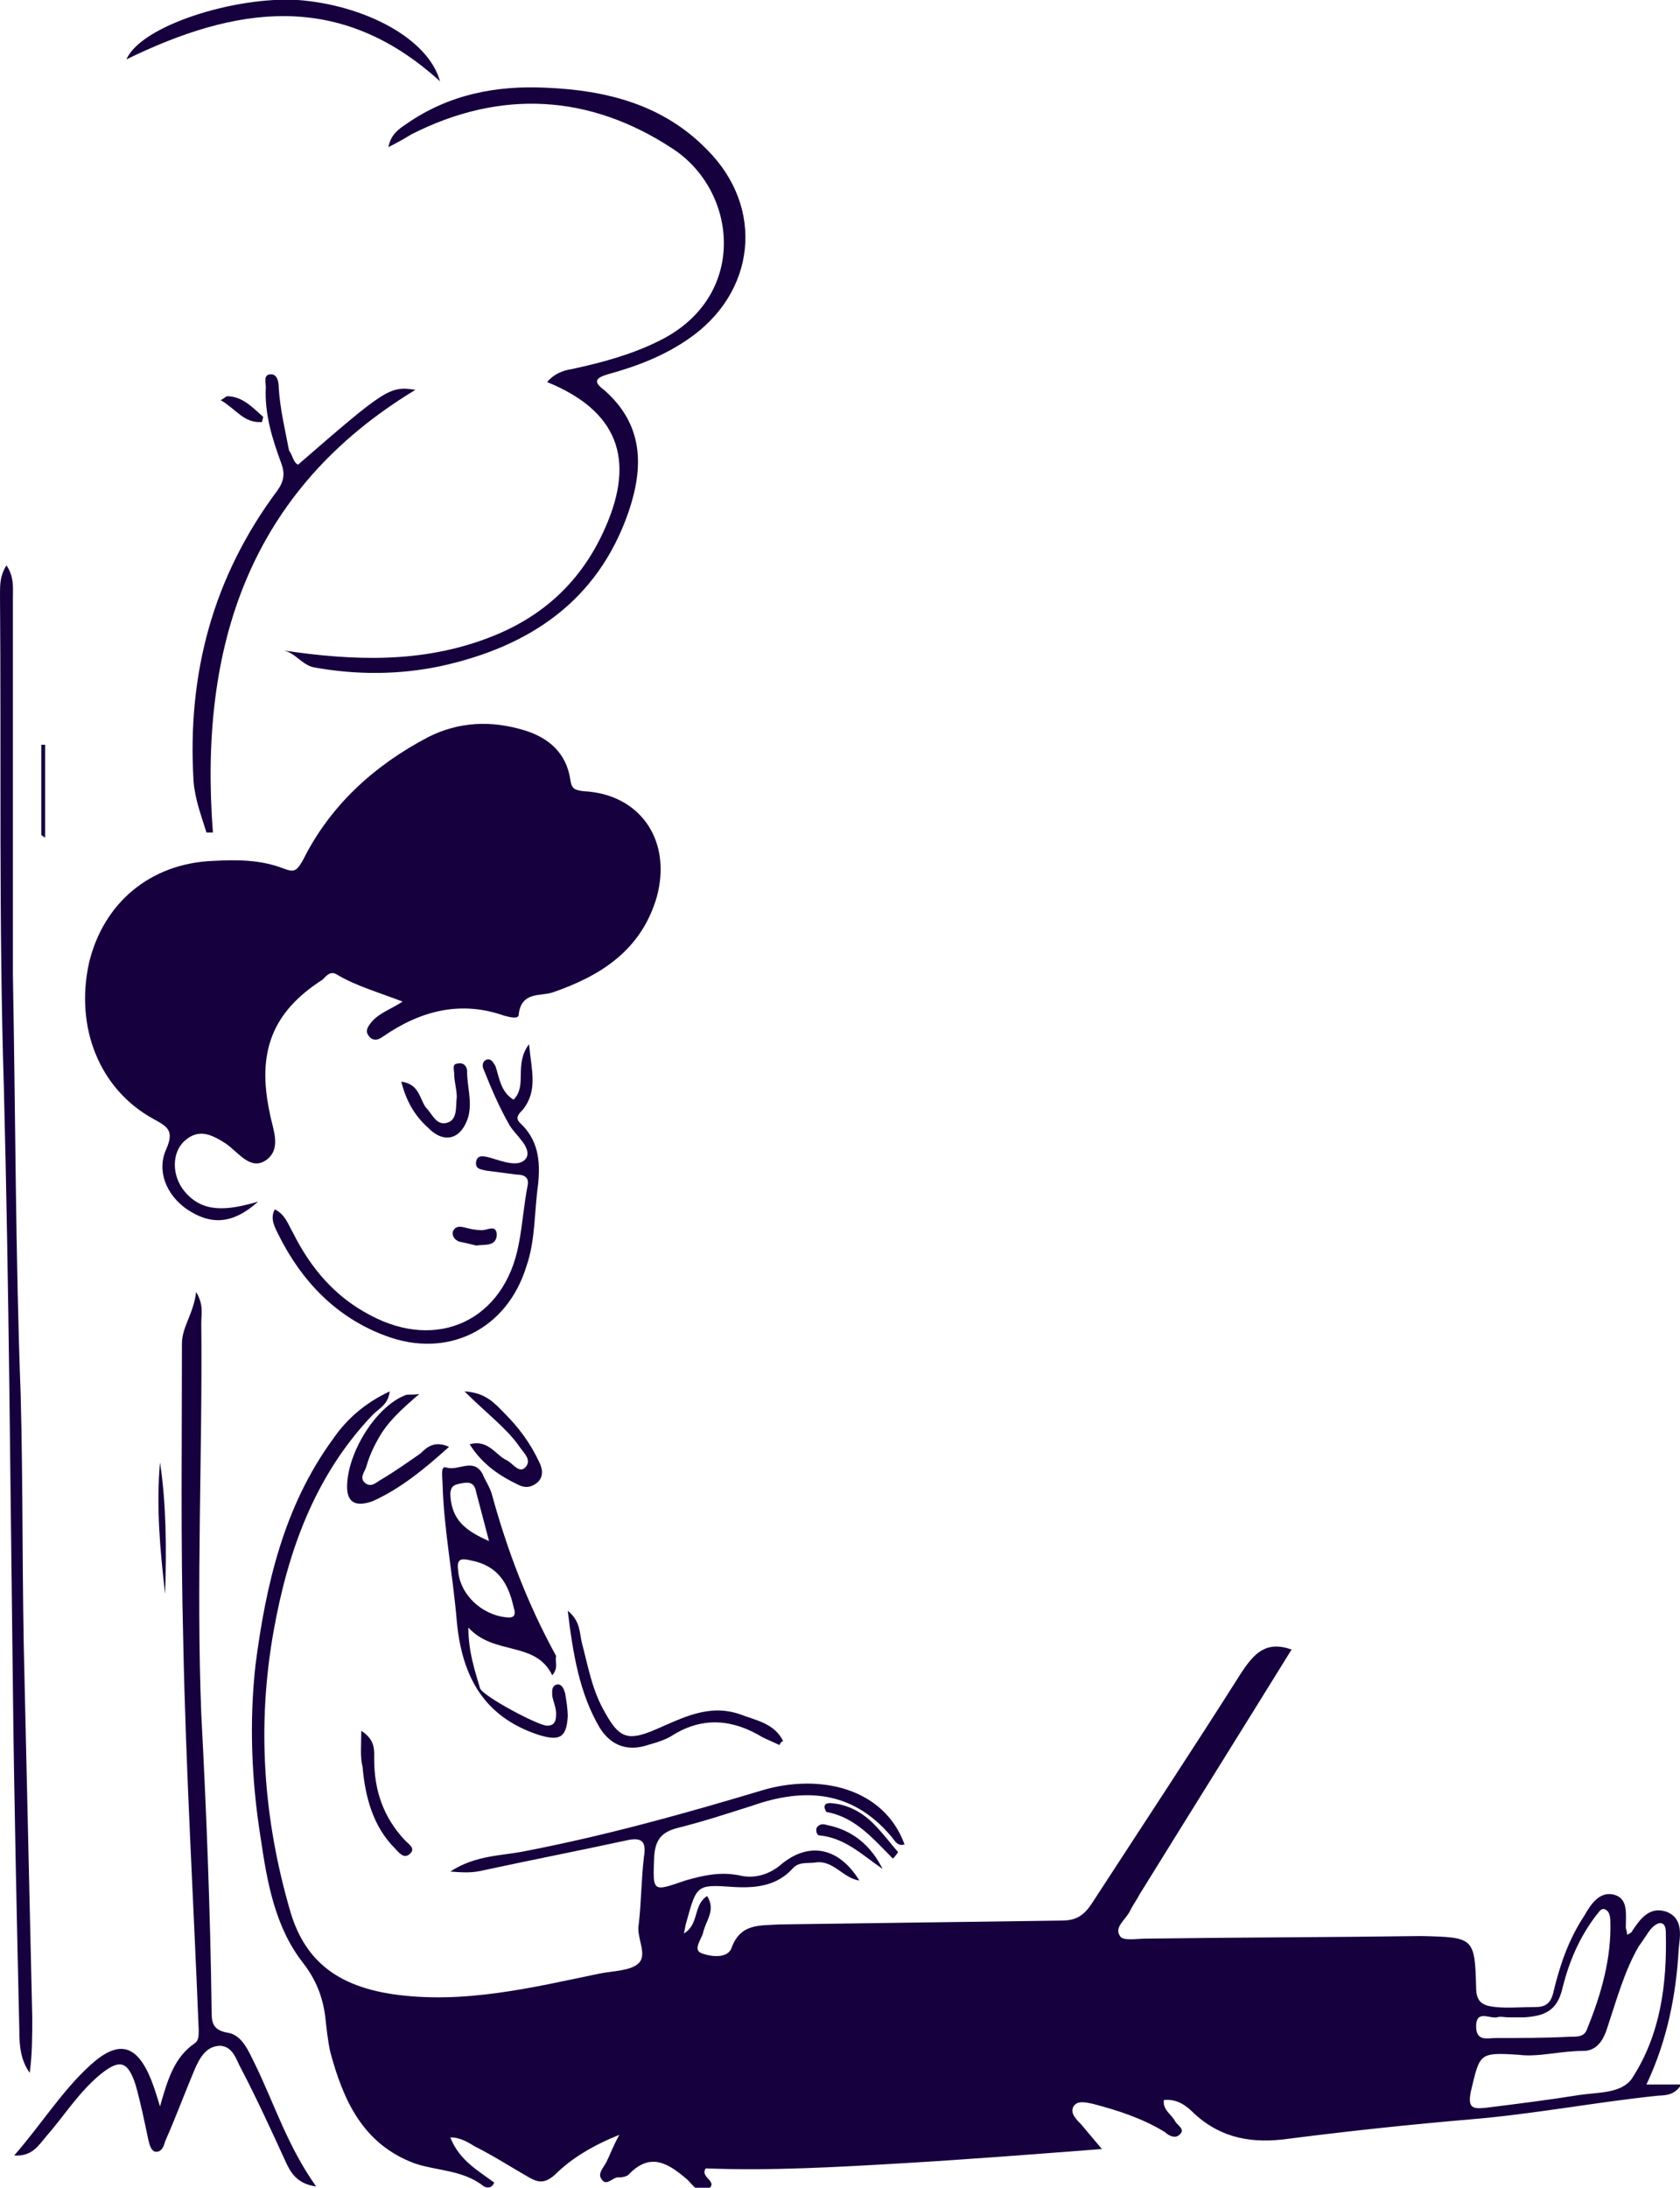 <?xml version="1.0" encoding="utf-8"?>
<!-- Generator: Adobe Illustrator 27.6.0, SVG Export Plug-In . SVG Version: 6.00 Build 0)  -->
<svg version="1.1" id="Layer_1" xmlns="http://www.w3.org/2000/svg" xmlns:xlink="http://www.w3.org/1999/xlink" x="0px" y="0px"
	 viewBox="0 0 130.2 169.5" style="enable-background:new 0 0 130.2 169.5;" xml:space="preserve">
<style type="text/css">
	.st0{fill:#16013E;}
</style>
<path class="st0" d="M100.1,127.8c-3.9,6.3-7.9,12.7-11.8,19c-0.2,0.4-0.5,0.8-0.7,1.2c-0.3,0.7-1.3,1.3-0.8,2
	c0.2,0.4,1.3,0.2,2,0.2c7.1-0.1,14.1-0.1,21.2-0.2c0.1,0,0.1,0,0.2,0c4,0.1,4.1,0.1,4.2,4c0,1.2,0.6,1.4,1.5,1.5c1,0.1,2,0,3.1,0
	c0.8,0,1.2-0.3,1.4-1.2c0.5-2.1,1.2-4.1,2.4-5.9c0.5-0.9,1.2-1.9,2.3-1.6c1.1,0.3,0.9,1.5,0.9,2.5c0,0.2,0.1,0.3,0.1,0.6
	c0.2-0.1,0.4-0.2,0.4-0.3c0.6-0.9,1.3-1.9,2.6-1.5c1.4,0.5,1.1,1.9,1,2.9c-0.2,3.6-0.9,7.1-2.5,10.5h2.7c-0.6,1-1.5,0.8-2.1,0.9
	c-4.7,0.5-9.4,1.4-14.2,1.8c-4.7,0.4-9.4,0.9-14.1,1.5c-2.8,0.4-5.2,0-7.3-1.9c-0.6-0.6-1.3-1.2-2.4-1.1c-0.1,0.8,0.6,1.1,0.9,1.7
	c0.2,0.3,0.8,0.6,0.3,1c-0.3,0.3-0.8,0.1-1.1-0.2c-1.8-1.1-3.7-1.7-5.6-2.2c-0.5-0.1-1.2-0.3-1.5,0.2c-0.3,0.5,0.2,1,0.6,1.4
	c0.5,0.6,1,1.2,1.6,1.9c-5.2,0.4-10.3,0.8-15.4,1.1c-5.1,0.3-10.3,0.6-15.3,0.4c-0.5,0.7,1,1,0.2,1.6c-0.7,0.5-1.2-0.3-1.6-0.7
	c-1.5-1.3-2.9-2.2-4.6-0.4c-0.1,0.1-0.4,0.2-0.7,0.2c-0.5-0.1-1,0.8-1.4,0.1c-0.3-0.4,0.2-0.9,0.4-1.3c0.3-0.6,0.5-1.2,1-2.1
	c-2,0.8-3.7,1.8-5,3.1c-0.8,0.7-1.3,0.6-2,0.2c-1.4-0.8-2.8-1.7-4.2-2.4c-0.5-0.3-1.1-0.7-1.9-0.7c0.7,1.8,2.2,2.6,3.4,3.5
	c-0.2,0.5-0.6,0.4-0.8,0.3c-1.6-1.3-3.7-1.2-5.4-1.8c-4-1.5-5.5-4.9-6.5-8.6c-0.2-0.9-0.3-1.9-0.4-2.8c-0.2-1.5-0.7-2.8-1.7-4.1
	c-2.2-2.8-2.8-6.3-3.3-9.7c-0.7-4.4-0.9-8.9-0.4-13.4c0.8-6.2,2.2-12.3,6-17.5c1.1-1.6,2.5-2.8,4.4-3.7c-0.1,1-0.8,1.3-1.3,1.8
	c-4.5,4.7-6.6,10.6-7.7,16.8c-1.3,7.3-0.8,14.5,1.3,21.7c1.2,4.1,4,5.8,7.9,6.4c5.5,0.8,10.8-0.5,16.1-1.6c1-0.2,2.4-0.2,3-0.8
	c0.7-0.7-0.2-2,0-3c0.2-1.7,0.2-3.5,0.4-5.2c0.2-1.2-0.1-1.6-1.4-1.3c-3.7,0.8-7.3,1.5-11,2.3c-0.8,0.2-1.5,0.2-2.6,0.1
	c2-1.3,4-1.2,5.9-1.6c6.2-1.2,12.3-2.9,18.3-4.7c4.4-1.3,9.4-0.2,11,4.2c-0.6,0.2-0.8-0.4-1.1-0.7c-3-3.5-6.7-3.7-10.7-2.3
	c-1.9,0.6-3.7,1.2-5.7,1.7c-1.2,0.3-1.8,0.8-1.9,2.2c-0.1,2.8-0.2,2.8,2.4,1.9c1.4-0.4,2.7-0.7,4.2-0.4c1.2,0.3,2.4-0.1,3.3-0.9
	c2.1-1.7,4.4-1.3,6,1.3c-1.3-0.2-2-1.6-3.4-1.4c-0.6,0.1-1.3-0.1-1.8,0.5c-1.2,1.3-2.8,1.5-4.5,1.4c-2.9-0.2-2.9-0.2-3.7,2.7
	c-0.1,0.3-0.1,0.5-0.2,0.9c1.2-0.7,0.7-2.2,1.8-2.9c0.7,1.1-0.1,1.9-0.3,2.8c-0.1,0.5-0.8,1.3-0.2,1.6c0.7,0.3,2.1,0.5,2.4-0.4
	c0.7-1.9,2.2-1.7,3.7-1.8c7.3-0.1,14.6-0.2,21.9-0.3c1.1,0,1.7-0.4,2.3-1.3c3.9-6,7.8-11.9,11.6-17.9
	C97.2,128.1,98.1,127.1,100.1,127.8L100.1,127.8z M117.7,159.2c-3.1-0.2-3-0.1-3.7,2.8c-0.3,1.4,0.2,1.4,1.2,1.3
	c2.4-0.3,4.8-0.6,7.3-1c1.4-0.2,3.2-0.1,4-1.3c2.2-3.4,2.7-7.3,2.6-11.3c0-0.9-0.6-0.9-1.2-0.2c-0.3,0.4-0.6,0.9-0.9,1.3
	c-1.1,1.9-1.7,4.1-2.4,6.2c-0.3,1-0.8,1.9-1.9,1.9C120.9,158.9,119.2,159.4,117.7,159.2L117.7,159.2z M116.9,156.3
	C116.9,156.3,116.9,156.3,116.9,156.3c-0.3,0-0.6-0.1-0.9,0c-0.6,0.1-1.6-0.6-1.6,0.7c0,1.2,0.9,0.9,1.5,0.9c1.9,0,3.9,0,5.8-0.1
	c0.6,0,1.1,0,1.3-0.6c1.1-2.7,1.9-5.5,1.8-8.4c0-0.3-0.1-0.7-0.3-0.8c-0.4-0.3-0.6,0.2-0.8,0.4c-1.3,1.7-2.1,3.6-2.6,5.6
	c-0.4,1.8-1.4,2.2-3,2.3C117.8,156.3,117.4,156.3,116.9,156.3L116.9,156.3z"/>
<path class="st0" d="M20,93.1c-2,1.8-3.7,1.8-5.5,0.6c-1.6-1.1-2.4-3-1.6-4.7c0.6-1.4,0.1-1.7-1-2.3c-4.2-2.3-6.1-7.1-5-12.1
	c1.1-4.6,4.7-7.7,9.6-7.9c1.9-0.1,3.7-0.1,5.5,0.6c0.8,0.3,1,0.2,1.5-0.7c2.1-4.2,5.5-7.3,9.7-9.5c2.4-1.2,4.9-1.3,7.5-0.5
	c1.9,0.6,3.2,1.8,3.5,3.8c0.1,0.7,0.3,0.8,1,0.9c4.4,0.2,6.9,3.8,5.7,8.2c-1.2,4.1-4.3,6.1-8.1,7.4c-0.9,0.3-2.4-0.1-2.6,1.7
	c0,0.4-0.7,0.2-1.1,0.1c-3.4-1.2-6.5-0.4-9.4,1.6c-0.3,0.2-0.6,0.4-1,0.1c-0.4-0.4-0.3-0.7,0-1.1c0.6-0.8,1.6-1.1,2.5-1.7
	c-1.8-0.7-3.6-1.2-5.1-2.1c-0.5-0.3-0.8,0.1-1.1,0.4c-3.9,2.5-5.1,5.6-4.1,10.3c0.2,1.2,1,2.8-0.3,3.7c-1.2,0.8-2.1-0.6-3.1-1.3
	c-1.1-0.7-2.1-1.2-3.2-0.2c-1,0.9-1,2.7,0,3.9C15.7,94,17.6,93.8,20,93.1L20,93.1z"/>
<path class="st0" d="M22,50.4c5.4,0.8,10.7,1,15.9-1c4.2-1.6,7.2-4.4,9-8.5c2.4-5.4,0.9-9.1-4.5-11.3c0.5-0.6,1.2-0.9,1.9-1
	c2.3-0.5,4.6-1.1,6.8-2.2c6.9-3.4,6.1-11.6,1-14.9c-6.4-4.2-13.3-4.6-20.2-1.1c-0.5,0.3-1,0.6-1.8,1c0.2-1,0.8-1.4,1.4-1.8
	c3.3-2.3,7-3,10.9-2.8c4.6,0.2,9,1.3,12.4,4.8c4.5,4.5,3.8,11.1-1.5,14.7c-1.9,1.3-4,2.1-6.2,2.7c-1,0.3-1.1,0.6-0.3,1.2
	c3.1,2.7,3.1,6,1.9,9.5c-2.4,6.9-7.7,10.4-14.5,11.9c-3.3,0.7-6.6,0.7-9.9,0.1C23.4,51.5,22.9,50.6,22,50.4z"/>
<path class="st0" d="M0.5,43.8C1.1,44.7,1,45.5,1,46.3c0,9.8,0,19.5,0,29.2C1.2,86.4,1.2,97.2,1.6,108c0.2,7.3,0.1,14.7,0.3,22.1
	c0.2,8.7,0.4,17.4,0.6,26.2c0,1.4,0,2.9-0.2,4.3c-0.7-1-0.8-2.1-0.8-3.2c-0.2-8.8-0.4-17.7-0.5-26.5c-0.2-15.5-0.3-31.1-0.7-46.6
	C-0.1,71.5,0.1,58.7,0,46C0,45.3,0,44.6,0.5,43.8z"/>
<path class="st0" d="M24.5,169.4c-1.5-0.2-2-1.1-2.4-2c-1.1-2.4-2.2-4.8-3.4-7.1c-0.4-0.7-0.6-1.7-1.6-1.8c-1.1,0-1.6,0.9-2,1.8
	c-0.8,1.9-1.5,3.8-2.3,5.6c-0.1,0.4-0.3,0.9-0.8,0.8c-0.3-0.1-0.4-0.5-0.5-0.9c-0.3-1.4-0.6-2.9-1-4.3c-0.6-1.8-1.2-2-2.7-0.8
	c-1.7,1.4-2.8,3.2-4.2,4.8c-0.6,0.7-1.1,1.6-2.5,1.5c2.1-2.4,3.7-5,5.9-7c2.2-2,3.6-1.6,4.7,1.1c0.2,0.5,0.4,1.1,0.7,2.1
	c0.6-2.1,1.1-3.8,2.7-4.9c0.3-0.2,0.3-0.6,0.3-1c-0.4-10.1-1-20.1-1.2-30.2c-0.2-7.7-0.1-15.3-0.1-23c0-1.3,0.9-2.3,1.1-4
	c0.6,1,0.4,1.7,0.4,2.4c0.1,10.1-0.4,20.2,0,30.3c0.4,7.6,0.7,15.3,0.8,22.9c0,0.9,0,1.6,1.3,1.8c1.1,0.2,1.6,1.5,2.1,2.5
	C21.3,163.1,22.3,166.3,24.5,169.4L24.5,169.4z"/>
<path class="st0" d="M42.8,129.8c-1.3-2.7-4.5-1.5-6.5-3.7c0,1.9,0.5,3.3,0.9,4.7c0.2,0.6,4.5,2.9,5.2,2.9c0.6,0,0.7-0.4,0.7-0.9
	c0-0.5-0.2-0.9-0.3-1.4c0-0.3-0.1-0.8,0.4-0.9c0.4,0,0.5,0.4,0.6,0.7c0.1,0.6,0.2,1.2,0.2,1.8c-0.1,1.7-0.7,1.9-2.3,1.4
	c-4.2-1.4-5.9-4.5-6.3-8.8c-0.3-3.6-1-7.1-1.1-10.6c0-0.5-0.2-1.5,0.3-1.3c0.9,0.3,2.1-0.8,2.8,0.5c0.2,0.5,0.5,0.9,0.7,1.5
	c1.2,4.4,2.8,8.6,5,12.6C43,128.8,43.3,129.2,42.8,129.8L42.8,129.8z M35.5,121.6c0.1,1.9,1.8,3.5,3.7,3.7c0.7,0.1,0.8-0.2,0.6-0.8
	c-0.4-1.8-1.2-3.2-3.3-3.6C35.7,120.7,35.4,120.8,35.5,121.6z M37.9,119.4c-0.4-1.5-0.7-2.7-1-3.8c-0.1-0.6-0.4-0.8-1-0.7
	c-0.5,0.1-1,0.1-1,0.9C35,117.8,36.1,118.6,37.9,119.4L37.9,119.4z"/>
<path class="st0" d="M23.1,36c6.8-5.9,7.1-6.1,9.1-5.8c-12.9,7.8-16.8,19.9-15.7,34.3c-0.1,0-0.3,0-0.5,0c-0.4-1.3-0.9-2.6-1-4
	c-0.5-8.3,1.5-15.8,6.5-22.5c0.5-0.7,0.6-1.3,0.3-2.1c-0.7-1.9-1.3-3.8-1.2-5.9c0-0.4-0.2-1,0.4-1c0.5,0,0.6,0.6,0.6,1
	c0.1,1.7,0.5,3.3,0.8,4.9C22.7,35.3,22.7,35.8,23.1,36L23.1,36z"/>
<path class="st0" d="M39.8,85.2c1.1-1.1,0-2.7,1.2-4.3c0.2,2.1,0.7,3.6-0.5,5.1c-0.3,0.3-0.6,0.6-0.2,1c1.4,1.3,1.6,2.9,1.4,4.8
	c-0.3,2.1-0.2,4.3-0.9,6.3c-1.5,4.9-6.1,7.2-10.9,5.4c-3.8-1.4-6.5-4.2-8.3-7.8c-0.3-0.6-0.7-1.3-0.3-2c0.8,0.4,1,1.1,1.4,1.8
	c1.4,2.8,3.3,5,6,6.4c5.2,2.8,10.4,0.4,11.5-5.5c0.3-1.5,0.4-3.1,0.7-4.6C41,91.2,40.6,91,40,91c-0.8-0.1-1.5-0.2-2.3-0.3
	c-0.4-0.1-0.9-0.1-0.8-0.7c0.1-0.6,0.7-0.4,1.1-0.3c1,0.3,2.3,0.8,2.8,0c0.4-0.8-0.8-1.7-1.3-2.5c-0.8-1.4-1.4-2.8-2-4.3
	c-0.1-0.2-0.2-0.6,0.2-0.8c0.4-0.1,0.5,0.2,0.7,0.5C38.7,83.5,38.8,84.6,39.8,85.2L39.8,85.2z"/>
<path class="st0" d="M34.1,6.3C26.3-0.8,18.2,0.5,9.8,4.6C10.9,2,18.2-0.3,23.1,0C28.3,0.4,33.2,3,34.1,6.3z"/>
<path class="st0" d="M60.4,135.2c-0.4-0.2-0.9-0.4-1.3-0.6c-2.3-1.4-4.6-1.6-6.9-0.2c-0.6,0.4-1.3,0.6-2,0.8
	c-1.5,0.5-2.8,0.1-3.7-1.3c-1.6-2.7-2.1-5.8-2.5-9.1c1,0.8,0.9,1.7,1.1,2.5c0.5,1.9,0.8,3.7,1.8,5.4c1.1,2,1.8,2.2,3.9,1.3
	c2.1-0.9,4.1-2,6.5-1.2c1.3,0.5,2.7,0.7,3.4,2.1C60.6,134.9,60.5,135,60.4,135.2L60.4,135.2z"/>
<path class="st0" d="M34.8,112.1c-1.9,1.7-3.7,3.2-5.9,4.2c-1.1,0.4-2,0.3-2-1.1c0-2.6,2.2-6.2,4.5-7.1c0.2-0.1,0.5,0,1.1-0.1
	c-1.4,1.2-2.5,2.2-3.2,3.5c-0.4,0.7-0.7,1.4-0.9,2.1c-0.1,0.4-0.6,0.9-0.1,1.3c0.5,0.4,0.9-0.1,1.3-0.3c1-0.6,2-1.3,3-2
	C33.1,112.1,33.7,111.6,34.8,112.1z"/>
<path class="st0" d="M36,107.8c1.7,0.1,2.4,1,3.1,1.7c1.1,1.1,2,2.3,2.7,3.8c0.3,0.6,0.3,1.2-0.2,1.6c-0.4,0.3-0.8,0.4-1.3,0.2
	c-1.5-0.7-2.9-1.6-3.9-3.2c1.4-0.4,2,0.8,2.8,1.2c0.5,0.2,1,1.1,1.5,0.6c0.6-0.6-0.2-1.2-0.5-1.7C39.2,110.6,37.7,109.5,36,107.8
	L36,107.8z"/>
<path class="st0" d="M31.1,83.8c1.4,0.2,1.4,1.3,1.9,2c0.5,0.5,0.8,1.4,1.6,1.2c0.9-0.2,0.7-1.3,0.8-2c0-0.6-0.2-1.2-0.2-1.8
	c0-0.3-0.2-0.8,0.3-0.8c0.4-0.1,0.7,0.2,0.7,0.6c0,1.2,0.4,2.3,0.1,3.5c-0.5,1.7-1.8,2.2-3.1,0.9C32.2,86.5,31.5,85.4,31.1,83.8
	L31.1,83.8z"/>
<path class="st0" d="M28,134.1c1.1,0.7,1,1.5,1,2.2c0,2.4,0.7,4.5,2.4,6.3c0.3,0.3,0.8,0.6,0.4,1c-0.5,0.5-0.9-0.1-1.2-0.4
	c-1.7-1.7-2.3-4-2.5-6.3C27.9,136.1,28,135.2,28,134.1L28,134.1z"/>
<path class="st0" d="M12.8,123.5c-0.4-3.4-0.7-6.8-0.4-10.2C12.9,116.6,12.9,120,12.8,123.5z"/>
<path class="st0" d="M69.2,144c-1.5-1.5-2.9-3.2-5.1-3.6c-0.1,0-0.2-0.3-0.2-0.4c0-0.3,0.3-0.3,0.5-0.3c1.3,0.1,2.4,0.7,3.3,1.6
	c0.7,0.7,1.3,1.5,1.9,2.2C69.4,143.8,69.3,143.9,69.2,144L69.2,144z"/>
<path class="st0" d="M68.4,144.8c-1.6-1.1-2.9-2.4-4.9-2.6c-0.2,0-0.3-0.4-0.2-0.6c0.2-0.3,0.5-0.3,0.8-0.2
	C66.1,141.8,67.5,143,68.4,144.8z"/>
<path class="st0" d="M36.9,96.5c-0.4-0.1-0.8-0.2-1.3-0.3c-0.3-0.1-0.6-0.4-0.5-0.8c0.2-0.4,0.5-0.4,0.9-0.3
	c0.4,0.1,0.8,0.2,1.2,0.2c0.5,0.1,1.2-0.5,1.3,0.3C38.5,96.6,37.6,96.4,36.9,96.5z"/>
<path class="st0" d="M17.1,31c0.4-0.2,0.4-0.3,0.5-0.3c1.2,0,2,0.9,2.8,1.6c0,0-0.1,0.4-0.1,0.4C18.9,32.8,18.3,31.7,17.1,31z"/>
<path class="st0" d="M3.2,64.7v-7h0.3v7.2L3.2,64.7L3.2,64.7z"/>
</svg>
